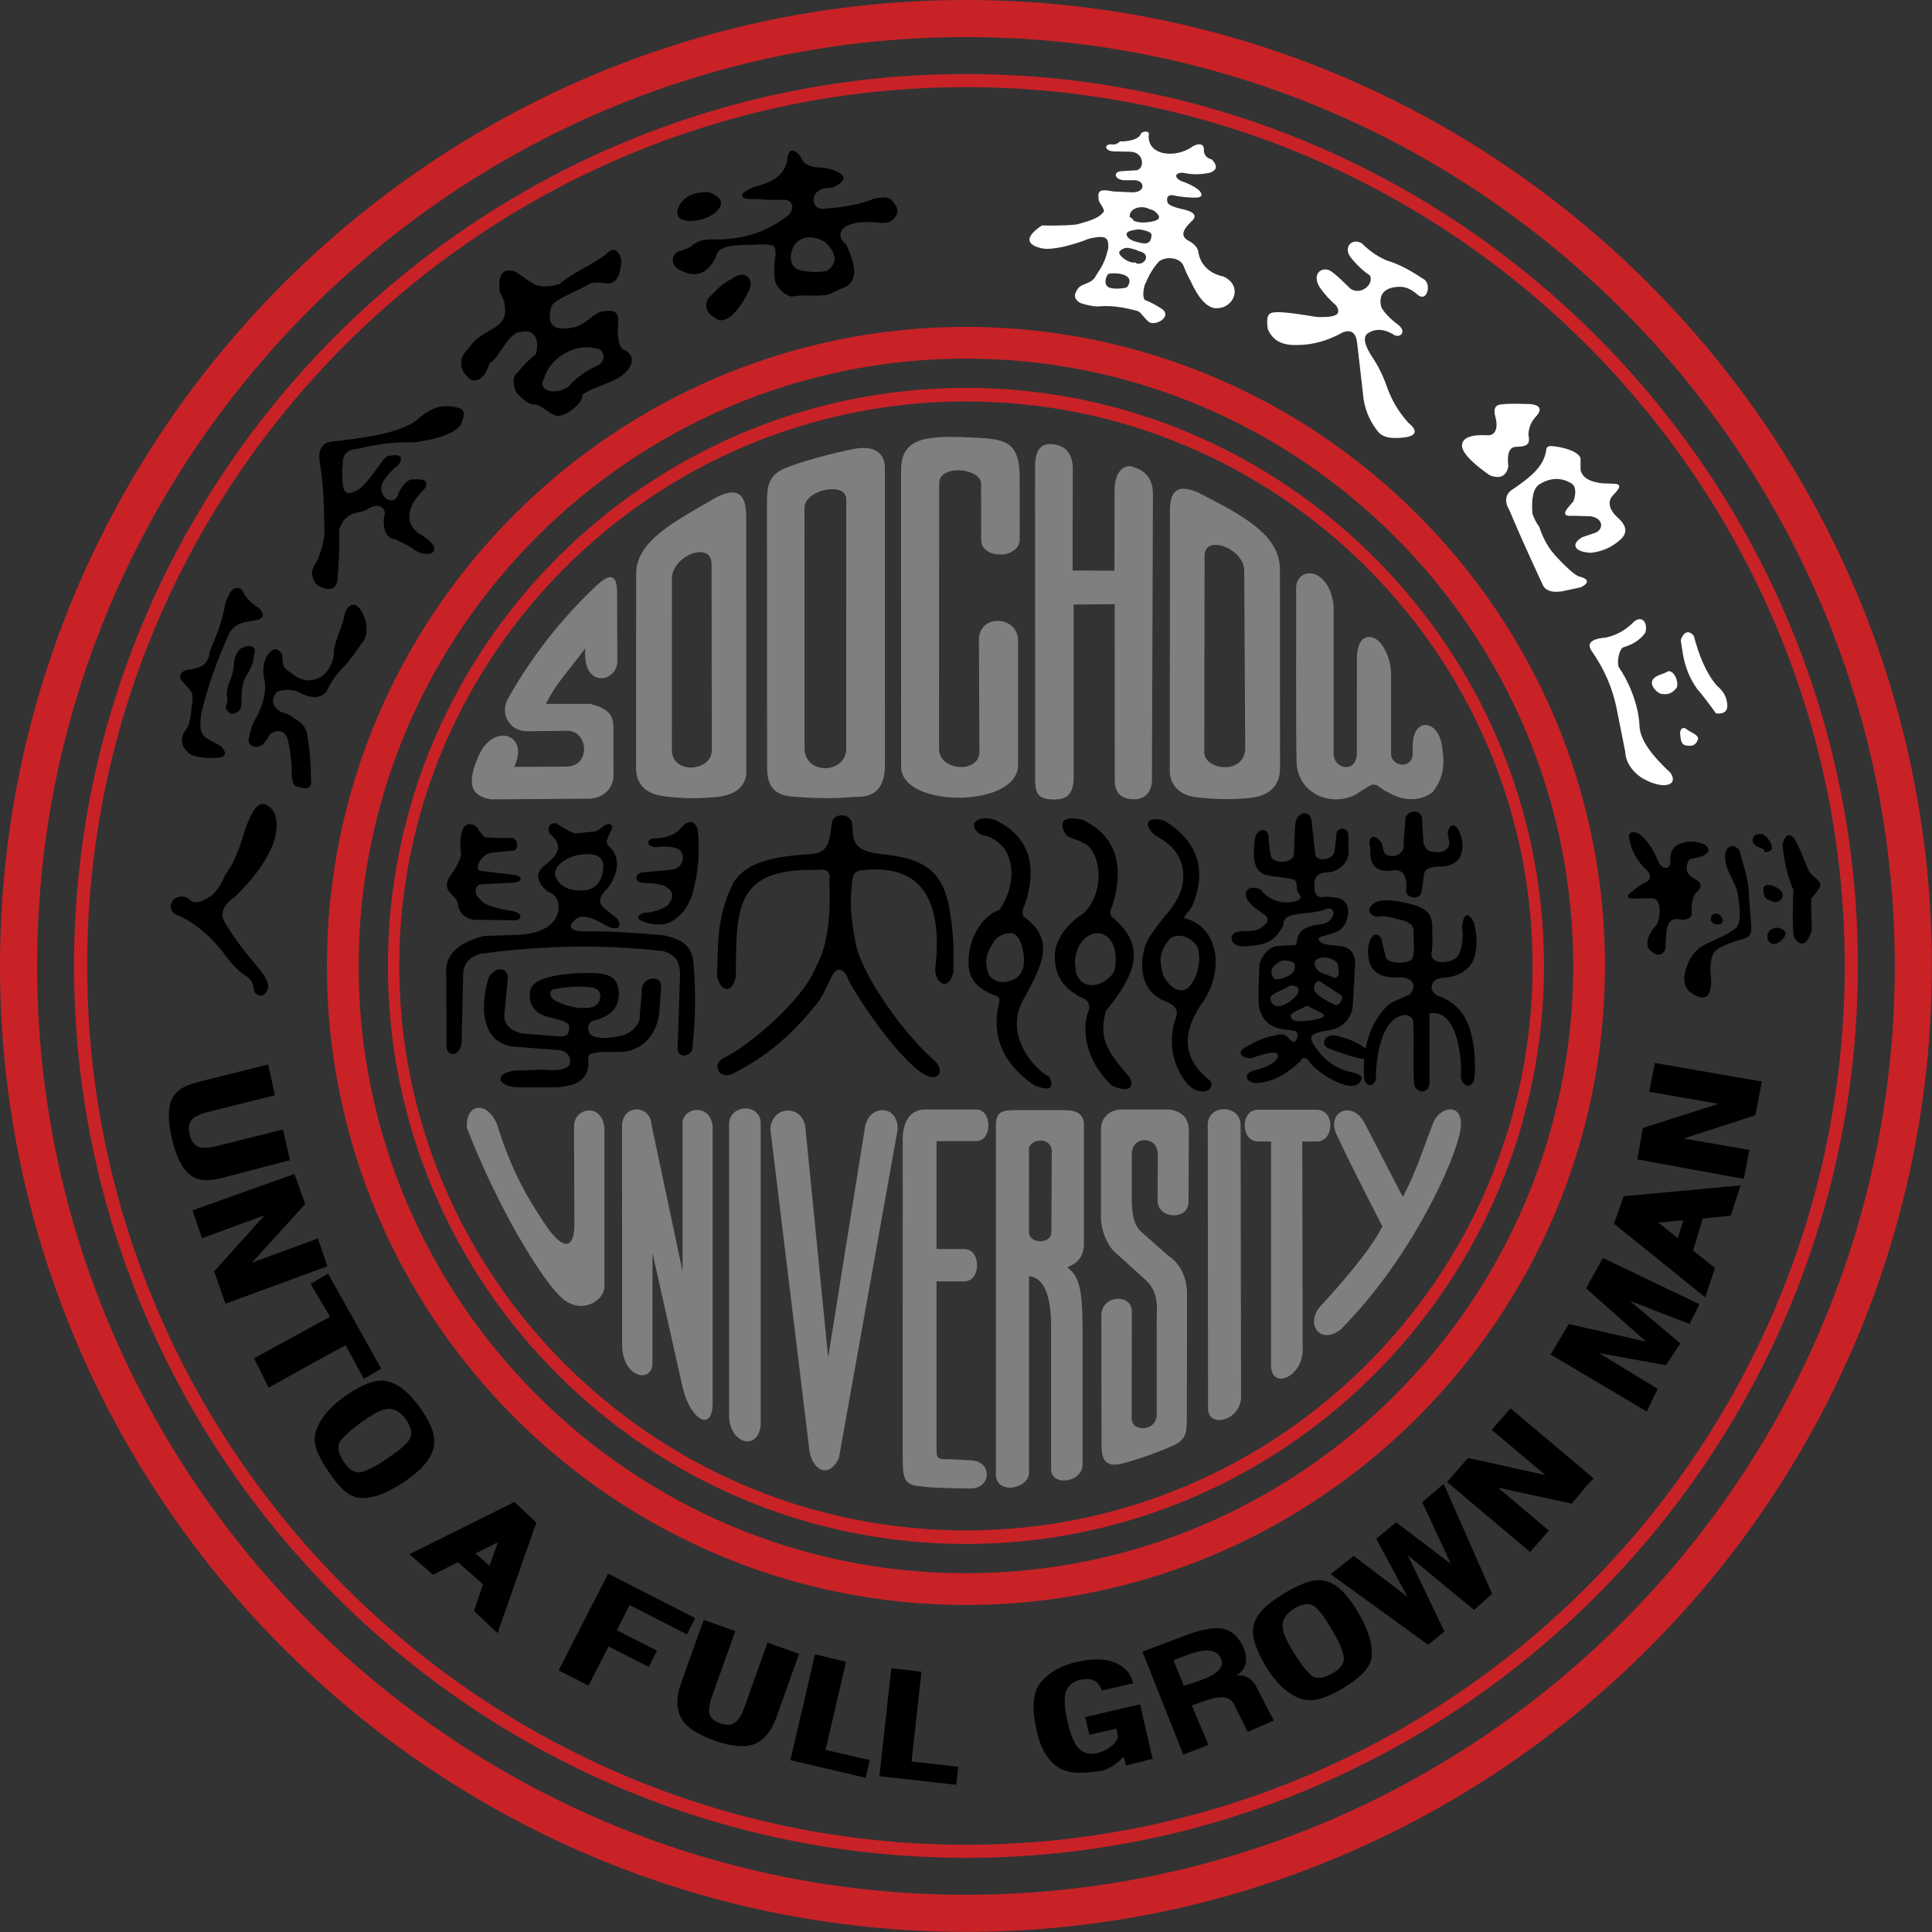<svg xmlns="http://www.w3.org/2000/svg" xmlns:xlink="http://www.w3.org/1999/xlink" width="170" height="170" viewBox="0 0 170 170" fill="none">
<rect x="0" y="0" width="170" height="170" fill="#333333" stroke="none"/>
<rect x="0" y="0" width="0" height="0" fill="rgba(249, 249, 249, 1)" />
<g  clip-path="url(#clip-path-jLFC7CXeX1ViiVmZs1JFI)">
<path d="M84.994 6.514C128.22 6.514 163.474 41.769 163.474 84.994C163.474 128.219 128.22 163.473 84.994 163.473C41.769 163.473 6.515 128.219 6.515 84.994C6.515 41.769 41.769 6.514 84.994 6.514ZM84.994 7.668C127.584 7.668 162.321 42.404 162.321 84.994C162.321 127.584 127.584 162.32 84.994 162.32C42.404 162.32 7.668 127.584 7.668 84.994C7.668 42.404 42.404 7.668 84.994 7.668Z" fill-rule="evenodd"  fill="#C82227" >
</path>
<path d="M91.079 41.103L91.083 68.65C91.083 69.918 91.446 70.331 92.708 70.349C93.97 70.368 94.406 69.798 94.473 68.573L94.471 53.196L98.084 53.16L98.089 68.667C98.094 69.835 98.753 70.344 99.781 70.326C100.748 70.349 101.385 69.693 101.362 68.519L101.449 43.489C101.453 42.236 100.891 41.451 99.751 41.107C99.34 40.85 98.076 41.041 98.07 43.164L98.062 50.215L94.379 50.203L94.394 41.464C94.448 40.056 93.875 39.291 92.805 39.11C91.735 38.93 91.071 39.394 91.079 41.102L91.079 41.103Z" fill-rule="evenodd"  fill="#7F7F7F" >
</path>
<path d="M43.225 70.338L51.515 70.279C52.823 70.377 54.108 69.568 53.984 67.927L53.975 64.496C54.006 63.221 53.96 62.462 51.93 61.933L48.033 61.935C48.976 60.076 49.916 59.168 51.505 57.039C51.193 60.719 54.394 60.035 54.322 58.109L54.3 52.084C54.289 50.826 53.89 50.233 52.561 51.461C49.515 54.289 46.803 57.722 44.686 61.49C43.955 62.819 44.858 64.359 46.368 64.343C47.553 64.331 48.739 64.318 49.925 64.306C51.751 64.287 52.019 67.385 49.885 67.456L45.236 67.478C46.666 64.604 43.384 63.488 42.077 66.59C41.208 68.654 41.174 70.022 43.226 70.338L43.225 70.338Z" fill-rule="evenodd"  fill="#7F7F7F" >
</path>
<path d="M67.483 44.465L67.5 67.58C67.51 69.047 68.027 69.94 69.638 70.082C71.355 70.234 73.305 70.306 75.149 70.119C76.85 70.177 77.792 69.539 77.868 67.434L77.863 41.207C77.862 39.776 76.848 39.157 75.058 39.515C73.267 39.872 70.38 40.632 68.972 41.249C67.564 41.867 67.481 42.878 67.482 44.465L67.483 44.465ZM70.787 44.66C70.787 43.115 74.465 42.298 74.464 43.947L74.461 65.875C74.461 68.056 70.924 68.255 70.792 65.93L70.787 44.66Z" fill-rule="evenodd"  fill="#7F7F7F" >
</path>
<path d="M79.291 67.475C79.292 71.128 89.577 71.115 89.579 67.329L89.583 56.382C89.585 54.125 86.124 53.998 86.135 56.305L86.18 66.118C86.189 68.134 82.628 67.821 82.629 65.918L82.639 42.518C82.64 40.834 86.32 41.166 86.324 42.577L86.338 47.556C86.39 49.235 89.708 49.212 89.728 47.455L89.721 42.368C89.783 38.522 88.412 38.613 84.637 38.464C80.862 38.316 79.241 38.866 79.282 41.517L79.291 67.474L79.291 67.475Z" fill-rule="evenodd"  fill="#7F7F7F" >
</path>
<path d="M102.943 45.119L102.935 67.501C102.811 68.929 103.706 69.972 105.225 70.146C106.743 70.321 108.325 70.401 110.111 70.193C111.898 69.984 112.682 68.936 112.633 67.448L112.623 50.103C112.621 47.124 109.524 45.464 105.841 43.545C103.08 42.106 102.942 43.867 102.942 45.119L102.943 45.119ZM105.99 48.86C106.074 46.959 109.47 48.305 109.481 50.207L109.569 65.935C109.431 68.272 105.757 67.741 105.97 66.036L105.991 48.859L105.99 48.86Z" fill-rule="evenodd"  fill="#7F7F7F" >
</path>
<path d="M65.659 45.493L65.667 67.632C65.79 69.061 64.811 69.934 63.207 70.109C61.604 70.284 60.276 70.279 58.49 70.071C56.704 69.862 55.919 68.912 55.968 67.425L55.978 50.478C55.98 47.633 59.275 45.938 62.76 43.919C65.432 42.372 65.659 44.241 65.659 45.493L65.659 45.493ZM62.611 49.58C62.527 47.566 59.121 48.912 59.121 50.928L59.117 65.996C59.132 68.198 62.661 67.887 62.632 65.998L62.611 49.58Z" fill-rule="evenodd"  fill="#7F7F7F" >
</path>
<path d="M114.05 51.749C114.033 50.582 115.176 50.096 116.074 50.726C116.972 51.357 117.329 52.622 117.349 53.456L117.345 66.278C117.344 67.735 119.392 68.072 119.392 66.26L119.394 58C119.395 55.445 121.067 55.707 121.772 57.007C122.477 58.307 122.407 59.085 122.402 60.391L122.402 66.317C122.402 67.485 124.273 67.701 124.298 66.353L124.313 65.544C124.367 63.017 126.613 63.352 126.893 65.71L126.978 66.43C127.106 67.504 126.876 68.708 126.048 69.706C124.869 70.617 123.275 70.418 122.177 69.731C121.51 69.452 121.325 69.083 120.955 69.048C120.584 69.013 120.587 69.125 119.736 69.617C117.604 71.216 114.154 70.058 114.083 67.01C114.012 63.962 114.067 52.917 114.05 51.749L114.05 51.749Z" fill-rule="evenodd"  fill="#7F7F7F" >
</path>
<path d="M41.078 99.224C40.961 97.055 42.87 96.845 43.729 98.92C45.004 102.962 46.245 105.134 47.922 107.665C49.484 110.022 50.551 110.075 50.542 107.631L50.509 99.12C50.498 97.467 52.94 96.987 53.186 99.221L53.186 113.2C53.186 114.466 51.16 115.727 49.452 114.224C47.745 112.722 43.848 106.419 41.078 99.225L41.078 99.224Z" fill-rule="evenodd"  fill="#7F7F7F" >
</path>
<path d="M64.153 98.856C64.236 97.161 66.84 97.063 66.936 98.763L66.936 125.342C66.742 127.74 64.153 127.08 64.153 124.501L64.153 98.856Z" fill-rule="evenodd"  fill="#7F7F7F" >
</path>
<path d="M67.778 99.295C68.014 97.156 70.713 97.215 70.875 99.3L72.871 119.445L76.08 99.393C76.3 97.106 79.069 97.106 78.984 99.4L73.817 128.296C72.874 130.282 71.347 129.251 71.194 127.412L67.778 99.295Z" fill-rule="evenodd"  fill="#7F7F7F" >
</path>
<path d="M85.9 97.626C87.321 97.626 87.337 100.411 85.9 100.411L82.406 100.411L82.406 109.904L84.851 109.904C86.355 109.905 86.355 112.75 84.839 112.755L82.406 112.755L82.407 127.157C82.416 128.205 82.309 128.463 83.538 128.393L85.482 128.5C87.327 128.602 87.259 130.995 85.379 130.977C83.416 130.958 82.017 130.926 80.765 130.758C79.599 130.64 79.431 130.023 79.431 128.388L79.433 100.41C79.386 98.965 79.931 97.613 81.41 97.626L85.9 97.626L85.9 97.626Z" fill-rule="evenodd"  fill="#7F7F7F" >
</path>
<path d="M87.629 98.975C87.678 97.867 88.067 97.681 89.389 97.681L93.679 97.681C94.819 97.681 95.377 98.089 95.377 98.975L95.377 109.477C95.371 111.264 93.805 111.433 93.941 111.537C94.906 112.282 95.257 113.312 95.257 116.896L95.257 128.894C95.214 130.485 92.49 130.802 92.49 129.302L92.49 116.875C92.501 114.806 92.193 112.465 90.546 112.291L90.546 129.578C90.552 130.982 87.739 131.572 87.629 129.806L87.629 98.974L87.629 98.975ZM92.546 101.434L92.513 108.448C92.509 109.475 90.545 109.497 90.545 108.404L90.546 101.386C90.299 100.132 92.65 99.881 92.546 101.434L92.546 101.434Z" fill-rule="evenodd"  fill="#7F7F7F" >
</path>
<path d="M96.879 99.347C96.869 98.363 97.642 97.575 98.859 97.626L102.827 97.626C103.879 97.734 104.541 98.274 104.609 99.347L104.579 105.74C104.57 107.455 101.85 107.24 101.858 105.669L101.878 101.585C101.886 99.903 99.588 99.897 99.588 101.559L99.589 105.969C99.678 107.25 99.847 107.927 100.565 108.521L102.793 110.482C104.025 111.321 104.498 112.647 104.446 114.129L104.434 124.764C104.399 125.905 104.505 126.635 103.174 127.224C101.967 127.758 100.222 128.397 98.754 128.776C97.287 129.156 96.929 128.438 96.927 127.208L96.908 115.794C96.878 113.946 99.538 113.775 99.592 115.355L99.58 124.788C99.556 126.051 101.784 125.986 101.784 124.459L101.781 116.077C101.864 114.283 101.741 113.425 100.592 112.434L98.343 110.395C97.531 109.794 96.949 108.486 96.875 107.316L96.88 99.346L96.879 99.347Z" fill-rule="evenodd"  fill="#7F7F7F" >
</path>
<path d="M106.272 98.987C106.255 97.119 109.161 97.147 109.164 99.001L109.203 122.906C109.206 125.006 106.299 125.716 106.298 123.943L106.272 98.987Z" fill-rule="evenodd"  fill="#7F7F7F" >
</path>
<path d="M111.845 100.446L110.669 100.435C109.159 100.421 109.121 97.65 110.669 97.65L115.859 97.65C117.507 97.65 117.418 100.453 115.854 100.447L114.588 100.443L114.623 118.62C114.735 121.056 111.997 122.327 111.841 120.296L111.845 100.447L111.845 100.446Z" fill-rule="evenodd"  fill="#7F7F7F" >
</path>
<path d="M117.595 99.804C116.691 97.841 118.99 96.733 120.084 98.846L123.434 105.321C124.635 103.122 125.541 100.175 126.14 98.734C126.738 97.293 128.959 96.937 128.488 99.538C128.017 102.139 124.207 110.72 117.955 117C116.08 118.433 114.716 116.352 116.352 114.758C117.849 113.122 120.493 110.166 121.64 107.908C119.944 104.617 118.5 101.768 117.595 99.805L117.595 99.804Z" fill-rule="evenodd"  fill="#7F7F7F" >
</path>
<path d="M54.737 98.926C54.91 97.111 57.233 97.256 57.319 98.933L60.058 111.853L60.058 98.915C59.97 97.469 62.443 96.992 62.708 99.066L62.708 123.53C62.661 126.086 60.7 124.881 60.058 122.042L57.414 110.263L57.414 119.946C57.414 121.735 54.743 121.308 54.742 118.298L54.738 98.927L54.737 98.926Z" fill-rule="evenodd"  fill="#7F7F7F" >
</path>
<path d="M101.366 73.257C100.604 72.34 101.07 71.862 102.429 72.2C105.208 73.877 106.254 76.346 104.991 79.526C104.759 80.11 104.029 80.757 104.216 80.798C107.166 81.454 107.884 85.421 105.695 88.376C103.889 91.094 104.139 93.262 106.514 95.13C106.983 96.089 105.317 96.584 104.282 95.125C102.855 93.225 102.931 91.002 103.483 89.526C103.719 88.866 103.357 88.421 102.543 88.105C100.252 87.216 100.339 84.832 100.684 83.532C100.723 83.017 101.34 81.995 102.858 80.182C105.038 77.575 104.023 75.026 102.559 74.094C101.988 73.625 101.717 73.632 101.366 73.258L101.366 73.257ZM102.629 83.018C103.255 81.83 104.773 82.37 105.339 83.276C105.904 84.729 105.049 86.702 104.364 87.02C103.637 87.438 102.794 86.699 102.355 85.82C102.041 84.647 101.969 83.981 102.629 83.018Z" fill-rule="evenodd"  fill="#000000" >
</path>
<path d="M43.016 85.972C42.167 88.736 42.429 91.71 45.112 92.09C46.374 92.198 48.114 92.307 49.375 92.416C50.372 92.701 50.318 93.776 49.845 93.93C49.185 94.248 48.578 94.169 47.832 94.123L45.237 94.208C43.678 94.434 43.57 95.411 45.318 95.673C46.481 95.673 47.803 95.673 48.965 95.673C50.705 95.552 51.596 95.058 51.747 93.865C51.844 93.385 51.615 92.815 51.995 92.72C53.026 92.462 53.48 92.59 54.542 92.56C55.653 92.571 57.55 91.925 57.998 89.268C58.027 88.599 58.151 87.396 58.181 86.727C58.112 85.743 56.617 85.996 56.489 86.938C56.464 87.699 56.296 88.994 56.271 89.756C55.965 90.517 55.379 90.914 54.792 91.099C54.018 91.283 53.244 91.423 52.47 91.253C51.773 91.18 51.467 90.342 52.088 89.844C53.633 89.484 54.462 88.778 54.464 87.385C54.394 86.363 54.055 85.764 52.527 85.635C51.425 85.575 50.323 85.629 49.221 85.795C47.728 86.032 46.566 86.449 46.627 87.531C46.555 88.518 47.155 89.272 48.478 89.547C49.537 89.786 50.097 89.976 50.084 90.379C50.071 90.782 50.108 91.163 49.296 91.199L46.005 90.95C45.37 90.826 44.268 90.407 44.383 89.213L44.692 85.998C44.559 85.033 43.576 85.081 43.016 85.971L43.016 85.972ZM48.541 87.138C48.736 86.978 48.837 87.038 49.047 86.995C49.931 86.817 51.033 86.783 51.939 86.864C53.097 86.968 52.923 88.031 52.528 88.38C52.188 88.682 51.745 88.7 51.301 88.701C51.084 88.701 50.862 88.7 50.647 88.656C50.072 88.537 49.536 88.399 49.036 88.13C48.333 87.855 48.346 87.297 48.541 87.138Z" fill-rule="evenodd"  fill="#000000" >
</path>
<path d="M40.574 75.077C40.461 74.337 40.482 73.713 40.705 73.006C40.968 72.352 41.601 72.419 41.975 72.801C42.174 73.141 42.398 73.395 42.62 73.666C43.434 73.757 44.218 73.752 45.032 73.728C45.607 73.758 45.695 74.884 45.085 74.85L43.35 75.019C42.182 75.133 41.743 76.644 42.267 76.621C43.093 76.74 44.361 76.859 45.187 76.978C46.165 77.15 45.876 77.629 45.173 77.67C44.377 77.717 43.136 77.763 42.339 77.809C41.726 77.874 41.683 78.702 42.236 79.117C42.572 79.718 44.053 79.996 45.179 80.187C45.982 80.356 45.916 80.9 45.424 80.972C44.289 80.959 42.799 80.947 41.664 80.934C40.917 80.804 40.465 80.388 40.309 79.688C40.307 79.247 39.921 78.899 39.737 78.687C39.232 78.243 39.213 77.746 39.527 77.211C39.938 76.628 40.575 75.657 40.574 75.078L40.574 75.077Z" fill-rule="evenodd"  fill="#000000" >
</path>
<path d="M57.616 74.554C56.908 74.436 56.777 73.874 57.58 73.764C58.61 73.8 59.565 73.365 59.975 72.785C60.665 72.07 61.093 72.246 61.375 72.92C61.639 74.925 61.422 76.909 60.875 78.879C60.373 80.095 59.651 80.949 58.605 81.276C58.048 81.404 57.487 81.35 56.924 81.214C55.994 80.909 55.898 80.613 56.637 80.325C57.44 80.287 58.144 80.066 58.748 79.662C59.393 78.898 59.255 78.311 58.334 77.901C57.788 77.739 57.215 77.703 56.625 77.695C55.817 77.64 55.792 76.927 56.495 76.759C57.377 76.682 58.26 76.605 59.143 76.528C60.251 76.325 60.347 75.051 59.639 74.689C59.072 74.446 58.414 74.473 57.617 74.554L57.616 74.554Z" fill-rule="evenodd"  fill="#000000" >
</path>
<path d="M48.357 73.327C48.063 72.8 48.487 72.297 48.991 72.471C49.482 72.816 50.002 73.102 50.545 73.339L52.211 73.178C52.621 73.134 52.856 72.882 53.162 72.65C53.649 72.336 54.089 72.575 53.75 73.122C53.521 73.747 53.243 74.004 53.496 74.387C54.793 75.464 54.296 77.081 53.465 78.158C52.713 78.861 52.571 79.462 53.235 79.977L54.262 80.787C54.727 81.351 54.518 81.885 53.711 81.604C53.117 81.439 51.943 80.409 50.891 80.723C50.295 81.083 49.501 82.004 51.58 81.957C53.658 81.909 56.565 82.129 58.376 82.297C59.983 82.63 60.931 83.217 61.032 84.831C61.225 87.069 61.208 89.825 60.943 92.003C61.061 92.99 59.52 93.292 59.63 92.126L59.84 85.69C59.793 84.758 59.594 84.066 58.373 83.69C52.984 83.082 47.588 83.191 42.199 83.937C41.383 84.227 40.801 84.698 40.755 85.734L40.632 91.203C40.758 92.958 39.359 93.177 39.283 92.066C39.28 90.013 39.278 87.961 39.276 85.909C39.047 84.291 39.992 83.005 42.593 82.357L45.31 82.269C47.167 82.225 48.805 81.678 49.135 80.17C49.232 79.381 49.027 78.759 48.233 78.481C47.085 77.528 47.033 76.71 48.193 75.946C49.232 75.007 49.517 74.37 48.357 73.327ZM51.69 75.155C52.898 75.162 53.151 75.745 53.072 76.473C52.93 77.806 52.221 78.356 51.117 78.359C50.836 78.359 50.529 78.324 50.198 78.258C49.595 78.075 49.085 77.742 48.835 76.998C48.781 76.141 49.778 75.476 50.917 75.213C51.21 75.172 51.467 75.154 51.691 75.155L51.69 75.155Z" fill-rule="evenodd"  fill="#000000" >
</path>
<path d="M63.083 85.885C63.401 87.363 64.509 87.457 64.748 85.844C64.787 79.8 64.679 76.349 71.996 76.551C72.792 76.418 73.118 76.737 72.973 77.508C73.242 82.997 71.949 84.69 71.748 85.19C70.571 88.11 65.762 92.119 63.722 93.072C62.593 93.599 63.227 94.96 64.372 94.529C67.824 92.812 69.939 90.707 71.866 88.328C72.456 87.599 72.772 86.725 73.198 85.89C73.555 85.139 74.05 85.188 74.479 85.79C74.569 86.1 74.868 86.724 75.942 88.357C77.61 90.89 79.811 93.606 81.223 94.48C82.635 95.354 83.193 94.132 82.166 93.261C79.962 91.388 76.189 86.477 75.339 83.254C74.841 80.561 74.78 79.627 74.962 77.616C75.112 76.606 75.416 76.626 76.102 76.557C81.821 75.985 82.883 80.255 82.282 85.364C82.377 86.567 83.437 87.254 83.879 85.588C83.945 83.776 83.9 82.167 83.606 80.355C83.076 76.61 81.282 75.536 77.71 75.175C74.795 74.881 75.12 73.79 74.983 72.532C74.868 71.468 73.445 71.602 73.242 72.214C72.97 73.665 73.093 74.975 71.515 75.136C69.08 75.315 65.782 75.519 64.506 77.722C62.934 80.899 63.224 83.488 63.083 85.884L63.083 85.885Z" fill-rule="evenodd"  fill="#000000" >
</path>
<path d="M86.085 73.279C85.113 72.486 86.132 71.648 87.571 72.156C90.395 73.518 91.457 75.986 90.112 79.792C89.949 80.068 89.927 80.345 90.047 80.621C92.784 82.613 91.899 84.646 90.015 88.013C88.4 90.901 90.769 93.956 92.333 94.754C92.802 95.712 92.398 96.096 90.98 95.479C89.296 94.334 87.29 92.299 87.765 88.958C87.866 88.248 88.223 87.726 87.48 87.569C85.25 86.689 85.016 85.409 85.333 83.488C85.441 82.836 86.126 80.715 87.966 80.036C89.501 77.744 89.168 75.264 87.985 74.254C86.862 73.294 86.629 73.723 86.085 73.279L86.085 73.279ZM88.928 82.102C89.426 82.09 89.813 82.714 89.98 83.476C90.251 84.712 90.224 86.238 88.32 86.418C87.811 86.418 87.136 86.177 86.95 85.607C86.573 84.452 86.858 83.723 87.522 82.763C87.882 82.243 88.586 82.111 88.928 82.102L88.928 82.102Z" fill-rule="evenodd"  fill="#000000" >
</path>
<path d="M93.707 73.321C93.045 72.03 93.945 71.818 95.304 72.156C98.082 73.518 99.054 75.987 97.845 79.792C97.681 80.069 97.66 80.345 97.779 80.621C100.559 82.946 100.446 85.146 97.309 88.955C96.71 91.233 97.236 92.346 99.409 94.806C99.879 95.764 99.265 96.148 97.847 95.531C95.898 93.712 95.09 91.227 95.708 89.143C95.991 88.556 95.88 88.036 95.136 87.77C93.144 86.734 92.752 85.366 92.824 83.901C92.882 82.733 93.9 81.232 95.282 80.417C97.373 78.506 96.849 74.739 95.295 74.166C94.673 73.78 93.992 73.778 93.708 73.321L93.707 73.321ZM94.9 83.32C95.785 81.517 97.993 81.729 98.155 84.06C98.254 85.474 97.894 85.82 97.375 86.209C96.308 87.011 95.013 86.799 94.669 85.541C94.547 84.389 94.527 84.345 94.9 83.32L94.9 83.32Z" fill-rule="evenodd"  fill="#000000" >
</path>
<path d="M120.3 93.115L120.361 92.432C119.616 91.784 118.63 91.355 117.562 91.128C116.783 90.959 116.163 91.644 116.717 92.151C117.408 92.493 120.165 93.446 120.301 93.115L120.3 93.115ZM115.536 91.826C114.966 90.905 115.946 90.847 117.224 90.598C118.377 90.34 119.007 89.263 119.036 88.471L119.249 84.594C119.17 83.973 118.859 83.345 117.932 83.243C117.051 83.14 116.354 83.163 116.079 82.761C115.809 82.366 116.556 82.44 117.669 81.97C118.703 81.534 119.206 79.224 117.605 78.998C116.97 78.908 116.977 78.877 116.349 78.938C115.912 78.981 115.61 78.657 115.657 77.95C115.628 77.08 116.014 76.785 116.836 76.756C117.713 76.726 118.692 75.952 118.673 74.932L118.646 73.452C118.632 72.71 117.428 72.686 117.576 73.728L117.429 74.904C117.325 75.735 115.717 75.837 115.739 75.153L115.408 72.255C115.345 71.224 114.021 71.323 113.958 72.675L113.852 75.226C113.737 75.92 112.251 76.039 111.874 75.453C111.702 74.844 111.645 74.21 111.634 73.561C111.495 72.832 110.696 72.846 110.441 73.711C110.161 75.513 110.312 76.819 111.609 77.043C112.013 77.112 113.185 77.232 113.707 77.354C114.353 77.504 113.947 78.219 114.249 78.566C114.55 78.913 114.631 79.303 113.396 79.398C112.457 79.458 111.503 79.053 110.931 78.287C109.938 77.778 109.144 78.45 109.952 79.426C110.334 79.9 110.572 79.935 111.034 80.33C111.813 80.791 111.638 81.175 110.948 81.644C110.258 82.113 109.348 81.77 108.739 82.047C108.104 82.321 108.279 83.179 109.227 83.276C110.984 83.214 112.122 83.073 112.924 81.401C112.814 80.104 115.282 80.548 116.503 80.047C117.724 79.546 117.529 81.1 116.364 81.304C114.608 81.537 114.215 81.874 114.053 83.16C113.508 83.172 112.816 83.232 112.271 83.244C111.661 83.415 111.12 83.887 110.821 84.822C110.752 86.091 110.724 87.177 110.754 88.446C111.037 89.945 111.904 90.497 113.256 90.616C113.801 90.72 114.202 90.575 114.165 91.202C114.061 91.728 113.777 91.867 113.338 91.296C113.018 90.907 112.541 90.987 112.08 91.141C111.047 91.322 110.356 91.728 109.645 92.12C108.757 92.528 109.22 93.114 110.071 93.124C111.593 92.58 112.59 92.391 112.433 92.984C112.267 93.615 111.201 93.981 110.146 94.256C109.393 94.573 109.667 95.275 110.551 95.3C111.873 95.263 113.199 94.547 114.414 93.382C114.577 93.001 114.833 93.007 115.18 93.337C115.429 94.04 118.917 96.513 119.718 95.142C120.036 94.599 119.383 94.445 118.876 94.332C117.033 93.918 116.108 92.748 115.537 91.827L115.536 91.826ZM114.679 89.847C115.04 89.848 116.766 89.63 116.483 89.273C116.355 89.113 115.327 88.704 115.052 88.506C115.012 88.507 114.971 88.51 114.932 88.515C114.741 88.696 113.794 88.973 113.57 89.321C113.54 89.941 114.318 89.845 114.68 89.847L114.679 89.847ZM113.929 84.946C113.991 84.626 113.321 84.509 112.973 84.509C112.931 84.509 112.886 84.512 112.841 84.518C112.488 84.583 111.93 85.098 111.882 85.378C111.89 85.82 112.007 86.187 112.324 86.165C112.947 86.122 114.102 85.733 113.929 84.946ZM117.396 86.019C117.877 86.065 117.865 85.489 117.716 84.892C117.705 84.565 117.001 84.255 116.546 84.253C116.481 84.253 116.421 84.256 116.369 84.263C115.839 84.28 115.558 84.622 115.712 84.956C115.824 85.282 115.963 85.531 116.554 85.703C116.568 85.707 117.382 86.019 117.396 86.019L117.396 86.019ZM117.569 88.428C117.914 88.426 118.275 87.771 117.973 87.547C117.876 87.474 116.449 86.582 116.228 86.406C115.821 86.083 115.467 86.857 115.711 87.258C115.901 87.569 116.831 88.151 117.129 88.259C117.232 88.28 117.473 88.428 117.569 88.428ZM112.453 88.533C112.142 88.533 111.787 88.292 111.793 87.802C111.801 87.423 112.885 87.16 113.225 86.886C113.327 86.856 113.497 86.717 113.603 86.718C114.109 86.719 114.313 86.885 114.248 87.249C114.213 87.725 113.052 88.528 112.585 88.523C112.578 88.522 112.615 88.533 112.453 88.533Z" fill-rule="evenodd"  fill="#000000" >
</path>
<path d="M120.563 74.578C120.326 73.66 120.856 73.33 121.392 73.959C121.814 74.307 121.559 75.044 122.06 75.25C122.77 75.543 123.629 75.019 123.504 74.295C123.521 73.542 123.639 72.948 123.656 72.194C123.619 71.222 125.199 71.093 125.145 72.194C125.157 72.847 125.236 73.501 125.247 74.154C125.417 74.663 125.61 74.964 126.14 74.956C126.948 75.12 127.539 74.729 127.529 74.15L127.385 73.303C127.554 72.243 128.253 72.573 128.45 73.32C128.694 73.867 128.756 74.408 128.616 75.016C128.461 75.682 127.891 76.228 126.769 76.255C125.842 76.249 125.261 76.408 125.281 77.156L125.101 78.401C124.995 79.201 123.923 79.095 123.715 78.489C123.849 77.297 123.622 76.282 122.285 76.637C120.317 76.743 120.597 75.012 120.563 74.578Z" fill-rule="evenodd"  fill="#000000" >
</path>
<path d="M121.116 80.683C120.307 80.417 120.27 79.893 121.01 79.408C121.784 79.04 123.172 79.275 124.373 79.62C125.688 79.997 126.059 80.545 126.032 81.816C126.018 82.52 126.094 83.154 125.967 83.865C125.772 84.958 127.99 84.841 128.362 83.985C128.627 83.373 128.793 82.702 128.639 81.482C128.846 80.243 129.205 80.276 129.694 81.146C129.918 82.119 130.004 82.837 129.826 83.85C129.642 85.171 128.428 85.983 126.937 86.043C125.915 86.085 125.628 87.107 126.432 87.576C128.693 88.384 129.422 89.973 129.718 92.461C129.852 94.137 129.788 95.032 129.582 95.298C129.19 95.802 128.623 95.469 128.533 94.677C128.642 94.108 128.529 88.671 125.78 89.178L125.791 95.244C125.765 96.397 124.339 96.245 124.412 95.067C124.323 93.225 124.441 91.781 124.353 89.939C124.338 89.44 123.778 89.176 123.303 89.38C121.824 89.758 121.117 92.137 121.064 94.893C120.947 95.677 120.159 95.689 120.04 94.893C119.857 92.648 120.36 90.319 121.955 88.606C122.376 88.154 123.107 87.942 124.053 87.507C124.641 86.808 124.432 86.105 123.337 85.996C121.771 86.11 120.39 85.769 120.374 83.741C120.305 83.281 120.763 81.502 121.535 82.562L121.908 84.122C122.004 84.922 124.113 84.833 124.289 84.31C124.464 83.787 124.408 83.022 124.38 82.292C124.415 81.767 124.428 81.258 123.433 80.989C121.489 80.462 121.504 80.636 121.116 80.684L121.116 80.683Z" fill-rule="evenodd"  fill="#000000" >
</path>
<path d="M100.526 145.331L104.42 143.862C105.681 143.386 106.802 143.173 107.577 143.311C108.352 143.45 108.843 143.925 109.244 144.646C109.843 145.722 109.852 146.786 108.777 147.452C109.425 147.346 109.905 147.485 110.455 148.246L112.09 151.4L109.787 152.385L108.581 149.965C108.016 148.832 106.424 149.507 104.869 150.068L106.332 153.526L104.121 154.395L100.526 145.332L100.526 145.331ZM103.265 146.095L104.168 148.332C105.436 147.936 108.309 147.2 107.312 145.719C106.548 144.583 104.216 145.738 103.265 146.094L103.265 146.095Z" fill-rule="evenodd"  fill="#000000" >
</path>
<path d="M15.127 100.199C15.508 101.821 16.064 102.918 16.826 103.453C17.575 103.98 18.481 103.922 19.677 103.61L25.509 102.089L24.905 99.385L19.07 100.844C18.283 101.041 17.712 101.047 17.354 100.862C17.04 100.693 16.816 100.345 16.682 99.81C16.557 99.276 16.61 98.855 16.846 98.552C17.101 98.257 17.605 98.018 18.36 97.829L24.195 96.37L23.591 93.666L17.757 95.125C16.536 95.43 15.592 95.765 15.152 96.654C14.76 97.444 14.766 98.634 15.126 100.199L15.127 100.199Z" fill-rule="evenodd"  fill="#000000" >
</path>
<path d="M19.839 114.713L28.814 111.42L27.969 108.976L22.166 111.106L26.856 105.945L25.908 103.302L16.933 106.498L17.776 108.954L23.292 106.929L18.845 111.864L19.839 114.713Z" fill-rule="evenodd"  fill="#000000" >
</path>
<path d="M155.026 95.166L145.607 93.531L145.117 96.07L151.207 97.127L144.565 99.251L144.064 102.014L153.435 103.733L153.932 101.185L148.144 100.18L154.462 98.131L155.026 95.166Z" fill-rule="evenodd"  fill="#000000" >
</path>
<path d="M139.716 130.616L140.225 130.085L132.915 123.924L131.258 125.815L135.985 129.799L129.178 128.285L127.329 130.405L134.639 136.566L136.292 134.678L131.8 130.892L138.29 132.308L139.716 130.616Z" fill-rule="evenodd"  fill="#000000" >
</path>
<path d="M30.412 118.368L32.011 121.336L33.543 120.427L28.863 112.061L27.331 112.97L29.044 115.867L22.356 119.512L23.633 122.103L27.573 119.913L30.412 118.368Z" fill-rule="evenodd"  fill="#000000" >
</path>
<path d="M37.053 124.007C35.957 122.431 35.001 121.75 34.026 121.531C33.129 121.33 31.926 121.766 30.442 122.793C29.004 123.789 28.142 124.857 27.791 125.967C27.497 126.896 27.83 127.944 29.002 129.629C30.166 131.303 30.94 131.798 31.819 131.818C32.894 131.841 34.199 131.347 35.737 130.273C37.192 129.257 38.017 128.26 38.171 127.279C38.311 126.381 38.091 125.502 37.053 124.008L37.053 124.007ZM29.855 126.945C30.135 126.469 30.867 125.81 32.049 124.966C33.156 124.193 33.961 123.865 34.469 123.989C34.946 124.081 35.368 124.39 35.74 124.924C36.121 125.47 36.257 125.967 36.147 126.413C36.014 126.84 35.396 127.429 34.294 128.181C33.067 129.056 32.157 129.515 31.565 129.559C31.122 129.552 30.704 129.271 30.315 128.713C29.811 127.991 29.658 127.403 29.855 126.945L29.855 126.945Z" fill-rule="evenodd"  fill="#000000" >
</path>
<path d="M42.504 139.408L41.708 141.753L43.779 143.702L47.196 133.966L45.263 132.159L36.027 136.758L38.1 138.567L40.294 137.457L42.504 139.408L42.504 139.408ZM43.808 135.706L43.076 137.777L41.842 136.688L43.808 135.706Z" fill-rule="evenodd"  fill="#000000" >
</path>
<path d="M149.831 107.218L152.295 106.965L153.152 104.306L142.878 105.257L142.013 107.672L150.043 114.15L150.903 111.572L148.979 110.04L149.831 107.218ZM145.922 107.576L148.11 107.378L147.634 108.955L145.922 107.576Z" fill-rule="evenodd"  fill="#000000" >
</path>
<path d="M54.276 143.444L55.407 141.233L60.443 143.809L61.172 142.382L53.511 138.465L49.158 146.977L51.783 148.319L53.547 144.87L57.078 146.675L57.807 145.25L54.276 143.444Z" fill-rule="evenodd"  fill="#000000" >
</path>
<path d="M62.829 153.145C64.355 153.689 65.543 153.793 66.401 153.457C67.234 153.095 67.865 152.338 68.293 151.181L70.31 145.526L67.533 144.536L65.516 150.191C65.244 150.954 64.936 151.434 64.589 151.635C64.28 151.808 63.874 151.809 63.367 151.637C62.865 151.458 62.553 151.189 62.436 150.831C62.337 150.461 62.419 149.912 62.68 149.179L64.697 143.524L61.92 142.534L59.903 148.189C59.481 149.372 59.499 150.388 59.967 151.237C60.405 151.978 61.361 152.613 62.828 153.145L62.829 153.145Z" fill-rule="evenodd"  fill="#000000" >
</path>
<path d="M71.716 145.567L69.546 154.878L76.172 156.433L76.535 154.873L72.641 153.977L74.449 146.226L71.716 145.567Z" fill-rule="evenodd"  fill="#000000" >
</path>
<path d="M78.43 146.79L77.379 156.292L84.143 157.05L84.319 155.458L80.207 155.005L81.082 147.095L78.43 146.79Z" fill-rule="evenodd"  fill="#000000" >
</path>
<path d="M113.088 140.149C111.441 141.136 110.621 141.956 110.336 142.914C110.075 143.796 110.429 145.026 111.353 146.575C112.249 148.079 113.257 149.01 114.34 149.435C115.247 149.791 116.391 149.618 118.152 148.562C119.901 147.515 120.62 146.624 120.699 145.748C120.795 144.677 120.391 143.342 119.423 141.735C118.508 140.215 117.569 139.324 116.6 139.104C115.713 138.903 114.649 139.214 113.087 140.149L113.088 140.149ZM115.531 147.529C115.076 147.217 114.467 146.444 113.705 145.207C113.009 144.05 112.737 143.224 112.894 142.726C113.018 142.257 113.356 141.857 113.914 141.522C114.484 141.178 114.989 141.077 115.426 141.216C115.843 141.378 116.39 142.034 117.065 143.185C117.855 144.468 118.251 145.407 118.255 146.001C118.218 146.442 117.909 146.84 117.326 147.191C116.572 147.645 115.975 147.758 115.531 147.53L115.531 147.529Z" fill-rule="evenodd"  fill="#000000" >
</path>
<path d="M98.333 152.569C98.321 152.58 98.325 152.6 98.346 152.627C98.359 152.681 98.366 152.743 98.368 152.815C98.35 152.972 98.235 153.181 98.022 153.441C97.635 153.845 97.127 154.12 96.508 154.264C95.927 154.4 95.423 154.289 94.997 153.928C94.593 153.539 94.261 152.822 94.003 151.779C93.652 150.338 93.59 149.337 93.816 148.775C94.057 148.277 94.449 147.958 95.004 147.821C95.544 147.695 95.976 147.719 96.301 147.894C96.61 148.063 96.82 148.352 96.93 148.762L99.707 148.114C99.498 147.22 98.923 146.597 97.977 146.246C97.156 145.931 96.044 145.934 94.64 146.261C93.33 146.567 92.293 147.172 91.538 148.074C90.865 148.908 90.765 150.357 91.247 152.422C91.611 153.981 92.29 155.045 93.275 155.611C94.16 156.106 95.333 156.044 96.872 155.824C97.643 155.713 98.354 155.084 98.882 154.582L99.073 155.357L101.429 154.76L100.311 149.968L95.488 151.093L95.852 152.653L98.223 152.1L98.333 152.569L98.333 152.569Z" fill-rule="evenodd"  fill="#000000" >
</path>
<path d="M117.088 138.521L119.113 136.906L123.848 140.5L121.094 135.398L122.851 133.949L127.669 137.615L125.143 132.177L127.033 130.572L131.293 140.239L129.704 141.664L123.87 136.841L127.105 143.56L125.66 144.725L117.088 138.521Z" fill-rule="evenodd"  fill="#000000" >
</path>
<path d="M136.44 119.182L138.046 116.502L144.858 118.061L139.558 113.362L141.043 110.694L149.534 114.758L148.67 116.494L143.414 114.466L147.859 118.212L146.575 120.125L140.697 119.061L145.863 122.211L144.902 124.203L136.44 119.182Z" fill-rule="evenodd"  fill="#000000" >
</path>
<path d="M97.987 13.322C97.1 13.26 97.159 12.62 97.883 12.706C98.085 12.774 98.493 12.553 98.548 12.437C99.36 12.477 100.286 12.222 100.392 11.743C100.609 11.515 101.079 11.54 101.093 11.748C100.819 13.72 103.471 13.994 104.979 12.862C105.485 12.582 105.915 12.652 105.929 13.099C105.896 13.671 106.211 13.917 106.651 14.044C107.197 14.656 107.038 14.984 106.465 15.197C105.826 15.34 105.104 15.386 104.374 15.255C103.529 15.043 103.12 15.53 103.951 15.938C104.502 16.114 104.997 16.36 105.435 16.677C105.865 17.084 105.803 17.338 105.333 17.386C104.67 17.407 103.85 17.328 103.114 17.167C102.729 17.166 102.633 17.446 102.717 17.742C102.75 18.1 103.535 18.289 104.32 18.472C105.244 18.732 105.306 19.098 104.778 19.537C104.053 20.261 103.882 20.769 104.521 21.148C104.982 21.395 105.312 21.669 105.428 22.072C105.545 23.1 106.269 24.055 107.661 24.331C109.491 25.197 108.503 27.331 106.807 27.105C106.098 26.941 105.425 26.187 104.761 24.725C104.527 24.307 104.328 23.88 104.164 23.445C103.84 22.515 102.285 22.552 101.875 23.125C101.379 23.683 101.018 24.388 100.701 25.148C100.588 25.663 100.544 26.071 100.719 26.387C101.19 26.553 101.941 26.954 102.348 27.264C103.037 27.918 101.722 28.661 101.158 28.37C100.769 28.11 100.41 27.523 100.151 27.385C99.145 27.102 97.974 26.851 96.721 26.955C96.434 26.995 95.628 26.874 95.049 26.651C94.621 26.401 94.403 26.048 94.778 25.506C95.085 24.919 95.853 25.057 96.314 24.456C96.708 23.776 96.895 23.633 97.122 23.062C97.29 22.767 97.447 22.119 97.519 21.845C97.556 20.862 97.301 20.683 95.864 20.987C95.105 21.296 94.319 21.541 93.504 21.725C92.882 21.848 92.224 21.963 91.656 21.849C90.165 21.509 90.28 20.754 91.695 19.833C92.025 19.851 93.658 19.883 94.748 19.748C95.541 19.506 96.658 19.296 97.135 18.611C97.156 18.243 96.64 17.829 96.661 17.461C96.576 16.707 96.866 16.637 97.958 16.846L99.547 16.921C100.816 16.98 100.772 15.931 99.889 15.859L99.13 15.856C98.069 15.929 97.795 15.061 98.823 15.053L99.992 14.985C100.716 14.878 100.711 13.45 99.533 13.351C99.02 13.341 98.5 13.332 97.987 13.322L97.987 13.322ZM97.405 25.177C97.405 25.177 97.405 25.177 97.404 25.176L97.405 25.177ZM98.348 25.397C98.676 25.388 99.075 25.331 99.169 25.27C99.547 24.77 99.407 24.429 99 24.224C98.746 24.104 98.327 24.039 97.954 24.049C97.819 24.053 97.678 24.067 97.53 24.092C97.305 24.349 97.146 24.846 97.404 25.176L98.348 25.397ZM99.758 23.106C99.309 23.116 98.499 22.596 98.471 22.196C98.578 22.003 98.852 21.815 99.199 21.806C99.341 21.801 99.959 21.974 100.124 22.046C100.139 22.053 100.132 22.083 100.148 22.09C101.369 22.281 100.754 23.385 100.002 23.178C99.988 23.181 99.924 23.087 99.909 23.09C99.858 23.1 99.807 23.105 99.758 23.106ZM100.404 21.378C100.411 21.38 100.418 21.381 100.425 21.383C101.198 21.551 101.317 21.078 101.328 20.624C101.18 20.337 100.699 20.274 100.339 20.194C100.034 20.161 99.332 20.292 99.198 20.454C99.162 20.496 99.136 20.543 99.12 20.591C99.182 21.154 100.077 21.306 100.393 21.377C100.397 21.377 100.401 21.378 100.404 21.378ZM100.651 19.581C101.729 19.507 102.205 19.295 101.894 18.881C101.698 18.637 101.496 18.467 101.16 18.411C100.508 18.015 99.331 18.292 99.409 19.09C99.409 19.091 99.686 19.284 99.686 19.284C99.613 19.45 100.193 19.592 100.651 19.581ZM98.348 25.397C97.977 25.407 97.574 25.355 97.405 25.177L98.348 25.397Z" fill-rule="evenodd"  fill="#FFFFFF" >
</path>
<path d="M118.81 22.592C118.221 21.79 118.914 20.885 119.835 21.414C120.624 22.213 121.391 22.645 122.005 22.913C123.335 23.309 124.332 23.954 125.376 24.633C125.975 25.181 125.487 26.711 124.654 25.857C124.139 25.437 123.645 25.182 122.979 25.242C121.802 25.314 121.248 25.95 121.553 27.055C121.844 27.571 122.385 28.101 123.097 28.641C123.705 29.139 123.304 29.741 122.719 29.499C121.765 28.888 120.984 28.904 120.323 29.35C119.926 29.668 120.057 30.328 120.669 31.299C121.236 32.127 121.655 32.979 121.971 33.847C122.355 34.971 122.918 36.092 123.926 37.203C124.887 37.987 124.569 38.448 123.208 38.525C122.413 38.584 121.717 38.504 121.297 38.033C120.664 37.263 120.194 36.341 119.99 35.173L119.591 31.669L119.396 30.026C119.267 29.235 118.847 29.001 118.186 29.23C116.878 29.965 115.522 30.365 114.108 30.358C112.855 30.397 112.007 29.992 111.56 28.97C111.44 28.177 111.467 27.604 111.957 27.512C112.541 27.37 114.037 27.592 115.901 27.895C117.329 27.93 118.153 27.783 117.569 26.88C117.034 26.422 116.534 25.88 116.083 25.213C115.459 24.137 116.221 23.479 116.964 23.781C117.343 23.957 118.064 24.652 118.814 25.39C119.693 26.032 120.927 25.047 120.542 24.238C119.939 23.841 119.298 23.23 118.808 22.592L118.81 22.592Z" fill-rule="evenodd"  fill="#FFFFFF" >
</path>
<path d="M128.642 39.309C128.802 40.016 129.725 40.873 131.076 41.813C132.038 42.21 132.563 41.833 132.718 41.057C132.594 39.838 132.827 39.313 133.44 39.316C134.331 39.296 134.688 39.113 134.487 38.282C134.497 37.696 134.7 37.183 135.043 36.773C135.657 36.157 135.691 35.665 134.668 35.555C133.875 35.54 133.019 35.483 132.119 35.58C131.595 35.61 131.386 35.943 131.569 36.636C131.864 37.697 131.561 38.354 130.867 38.299C129.815 38.246 128.578 38.353 128.643 39.309L128.642 39.309Z" fill-rule="evenodd"  fill="#FFFFFF" >
</path>
<path d="M132.915 43.189C132.421 43.615 132.416 44.258 132.802 44.866C133.715 47.045 134.695 49.19 135.687 51.328C135.87 51.849 136.333 52.191 137.437 52.035L139.103 51.676C139.983 51.228 139.675 50.895 138.927 50.72C138.495 50.548 137.82 49.911 137.058 49.106C136.293 48.298 135.813 47.489 135.44 46.353C135.199 46.037 135.004 45.649 134.84 45.212C134.736 43.875 134.912 42.986 135.425 42.636C136.378 42.039 137.323 41.967 138.259 42.529C138.671 42.773 138.704 43.407 138.449 44.105L137.972 44.664C137.515 45.215 137.67 45.455 138.435 45.382L139.931 45.426C141.082 45.585 141.135 46.542 140.404 46.868L139.227 47.268C138.137 47.905 138.572 48.594 140.019 48.641C141.009 48.518 141.855 48.139 142.557 47.503C143.168 46.956 143.267 46.32 142.239 45.446C141.522 44.737 141.452 44.031 141.974 43.538C142.514 42.971 142.712 42.636 142.107 42.571L140.967 42.524C139.914 42.404 139.228 42.048 139.079 41.349L139.075 40.488C139.183 39.882 137.897 39.396 136.71 39.267C136.352 39.228 136.053 39.221 136.041 39.688C135.816 41.032 134.762 41.948 132.915 43.188L132.915 43.189Z" fill-rule="evenodd"  fill="#FFFFFF" >
</path>
<path d="M147.891 56.318C148.169 55.53 148.646 55.441 149.042 55.958C149.497 57.667 150.123 59.245 151.057 60.31C151.461 60.674 151.702 60.967 151.847 61.354C152.198 62.397 151.912 62.869 150.99 62.77C150.449 62.008 149.893 61.275 149.311 60.586C148.667 59.668 148.295 58.725 148.087 57.593L147.891 56.319L147.891 56.318Z" fill-rule="evenodd"  fill="#FFFFFF" >
</path>
<path d="M145.4 59.849C145.159 60.395 145.901 61.023 146.177 61.052C146.698 61.136 147.057 61.085 147.529 60.528C147.747 60.013 147.332 59.013 146.797 59.056C146.303 59.372 145.67 59.384 145.4 59.849Z" fill-rule="evenodd"  fill="#FFFFFF" >
</path>
<path d="M147.837 64.599C147.81 64.15 148.061 63.923 148.393 64.145C148.636 64.406 149.567 64.658 149.395 65.098C149.22 65.546 148.926 65.724 148.256 65.574C147.887 65.426 147.898 65.023 147.838 64.599L147.837 64.599Z" fill-rule="evenodd"  fill="#FFFFFF" >
</path>
<path d="M143.816 54.666C143.144 55.361 142.306 55.888 141.336 56.092C140.036 56.205 139.513 56.593 140.126 57.386C141.154 58.889 141.908 60.541 142.275 62.469L143.004 66.136C143.036 67.021 143.596 67.907 144.535 68.488C145.076 68.788 145.636 69.024 146.22 69.082C147.123 69.153 147.456 68.682 146.985 67.999C145.41 66.525 144.285 65.139 144.258 63.807C144.167 61.83 143.175 59.735 142.424 58.686C142.255 58.129 142.502 57.076 142.849 56.957C143.705 56.7 144.366 56.274 144.792 55.644C144.984 54.733 144.501 54.176 143.816 54.666L143.816 54.666Z" fill-rule="evenodd"  fill="#FFFFFF" >
</path>
<path d="M154.215 74.027C154.271 74.325 154.686 74.564 155.081 74.667C155.252 74.712 155.223 74.896 155.302 74.985C155.827 74.954 156.052 74.768 155.819 74.208C155.648 73.873 155.403 73.499 155.04 73.394C154.559 73.339 154.205 73.487 154.215 74.027L154.215 74.027Z" fill-rule="evenodd"  fill="#000000" >
</path>
<path d="M155.261 78.865C155.023 78.091 155.175 77.884 155.609 77.871C156.147 77.934 156.569 78.176 156.761 78.458C157.046 78.909 156.685 79.365 156.174 79.392C155.78 79.246 155.389 79.148 155.261 78.865Z" fill-rule="evenodd"  fill="#000000" >
</path>
<path d="M155.533 82.199C155.419 82.707 155.731 83.077 156.097 83.057C156.44 83.043 156.799 82.772 157.044 82.4C157.23 81.97 156.945 81.702 156.32 81.619C155.976 81.674 155.676 81.805 155.533 82.199Z" fill-rule="evenodd"  fill="#000000" >
</path>
<path d="M156.847 74.269C157.13 73.334 157.49 73.311 157.892 73.797C158.425 74.686 158.726 75.659 159.144 76.591C159.548 77.331 160.497 77.474 160.043 78.213C159.804 78.499 159.695 78.732 159.361 79.083C159.34 80.099 159.44 80.915 159.417 81.871C159.031 83.167 158.414 83.412 157.828 82.399C157.704 81.103 157.751 79.733 157.802 78.314C157.298 77.078 156.941 75.752 156.846 74.269L156.847 74.269Z" fill-rule="evenodd"  fill="#000000" >
</path>
<path d="M151.791 75.177C151.957 74.252 152.693 74.241 153.094 74.907C153.278 75.772 153.733 76.947 153.856 78.219C153.911 79.303 154.033 80.412 154.089 81.496C154.156 82.458 153.697 82.547 153.161 82.674C151.632 83.158 150.895 83.524 150.74 83.95C150.458 84.576 150.459 85.329 150.568 86.223C150.598 87.628 150.123 88.308 148.667 87.262C148.12 86.745 148.061 85.93 148.465 84.924C148.768 84.076 149.302 83.491 150.028 83.103C150.929 82.66 151.913 82.29 152.666 81.731C153.315 81.25 153.076 79.662 152.896 78.621C152.694 77.449 151.766 76.714 151.791 75.177Z" fill-rule="evenodd"  fill="#000000" >
</path>
<path d="M150.595 81.088C150.448 80.914 150.545 80.556 150.787 80.419C151.091 80.335 151.323 80.43 151.483 80.703C151.651 80.992 151.665 81.154 151.295 81.332C151.005 81.379 150.83 81.334 150.595 81.088Z" fill-rule="evenodd"  fill="#000000" >
</path>
<path d="M149.977 74.313C150.484 74.61 150.427 74.972 150.032 75.192C149.65 75.469 149.201 75.455 148.733 75.592C148.488 75.688 148.279 76.413 148.517 76.812C148.711 77.178 149.199 77.342 149.506 77.59C149.858 77.942 149.443 78.389 149.184 78.604C148.828 79.198 148.851 79.729 148.858 80.369C148.838 80.847 148.3 80.992 147.768 80.897C147.057 80.77 146.709 81.168 146.631 82.027C146.595 82.464 146.558 82.748 146.562 83.185C146.584 83.916 145.918 84.465 145.052 83.45C144.886 83.065 144.884 82.523 145.458 81.747C145.76 81.427 145.915 81.215 145.992 80.709C146.138 79.823 145.978 79.05 145.37 79.045L143.583 79.068C143.128 79.023 143.143 78.806 143.556 78.487C143.825 78.232 144.299 77.911 144.676 77.706C145.4 77.394 145.306 76.826 144.648 76.341C144.115 75.735 143.661 75.055 143.478 74.288C143.172 73.242 143.419 73.092 144.121 73.311C144.798 73.755 145.421 74.552 145.956 75.917C146.487 76.681 146.976 76.345 146.985 75.878C146.9 74.818 147.337 74.375 148.021 74.177C148.601 73.961 149.416 74.038 149.977 74.312L149.977 74.313Z" fill-rule="evenodd"  fill="#000000" >
</path>
<path d="M15.566 80.521C15.11 80.308 14.774 79.8 15.247 79.176C15.687 78.794 16.112 78.829 16.52 79.021C16.82 79.313 17.079 79.45 17.506 79.359C17.797 79.306 18.026 79.133 18.312 78.994C19.071 78.623 19.597 77.496 19.841 76.954C20.619 75.831 20.592 75.692 21.096 74.487C21.487 73.274 21.723 72.341 22.349 71.279C22.793 70.647 23.21 70.623 23.568 70.913C24.182 71.236 24.62 72.191 24.134 73.986C23.569 75.559 22.446 77.195 20.674 78.908C19.609 79.658 19.336 80.401 19.776 81.156C20.624 82.611 21.684 83.915 22.873 85.338C23.559 86.194 23.872 86.901 23.297 87.439C23.02 87.756 22.636 87.634 22.361 87.237C22.244 86.491 22.206 86.211 21.438 85.739C20.901 85.373 20.333 84.751 19.872 84.116C18.729 82.54 17.031 81.06 15.566 80.521Z" fill-rule="evenodd"  fill="#000000" >
</path>
<path d="M16.832 62.439C16.95 61.687 17.038 61.138 16.759 60.754L16.13 60.054C15.639 59.582 15.834 59.095 16.462 58.945C17.711 58.827 18.384 58.396 18.447 57.364C18.879 56.256 19.367 55.254 19.726 53.647C19.819 52.978 19.991 52.619 20.24 52.183C20.597 51.525 21.237 51.665 21.39 52.065C21.63 52.659 22.169 53.122 22.801 53.509C23.255 54.016 23.263 54.312 22.725 54.533L21.539 54.749C20.835 54.882 20.421 55.291 20.18 55.715C19.168 57.955 18.31 60.228 17.695 62.846C17.57 63.973 17.565 64.615 18.281 65.022C18.632 65.277 19.564 65.59 19.685 65.955C19.974 66.435 19.696 66.65 19.07 66.677C18.203 66.754 16.917 66.645 16.531 66.192C15.955 65.626 15.881 65.195 16.183 64.44C16.56 64.076 16.785 63.369 16.833 62.439L16.832 62.439Z" fill-rule="evenodd"  fill="#000000" >
</path>
<path d="M21.413 56.977C22.036 56.602 22.688 57.028 22.335 57.611C22.393 58.07 22.132 58.69 21.727 59.384C21.391 59.829 21.247 60.634 21.235 61.686C21.315 62.33 21.075 62.618 20.689 62.745C20.332 62.927 20.087 62.735 19.851 62.265C19.976 61.9 20.047 61.575 19.998 61.341C19.907 61.045 19.955 60.614 20.204 59.983C20.486 59.335 20.551 58.872 20.585 58.363C20.623 57.587 21.134 56.95 21.413 56.977L21.413 56.977Z" fill-rule="evenodd"  fill="#000000" >
</path>
<path d="M23.588 57.58C23.219 58.041 23.028 58.949 23.279 59.88C23.459 60.848 23.141 62.127 22.469 63.271C22.179 63.759 22.002 64.385 21.875 65.074C21.856 65.606 22.447 65.914 23.037 65.577C23.32 65.299 23.566 65.007 23.764 64.594C24.417 64.175 24.899 64.225 25.27 64.888C25.561 65.95 25.666 67.13 25.688 68.364C25.732 68.929 25.929 69.227 26.278 69.257C27.117 69.511 27.476 69.274 27.355 68.546C27.359 67.388 27.292 66.192 27.069 64.914C27.049 64.258 26.742 63.654 25.808 63.163C25.653 62.969 25.286 62.796 24.706 62.645C24.014 62.176 23.739 61.62 24.38 60.873C25.125 60.614 25.705 60.668 26.209 60.865C27.382 61.525 28.183 61.455 28.73 60.884C29.026 60.124 29.578 59.309 30.506 58.413C31.073 57.657 31.481 57.158 31.787 56.645C32.41 56.024 32.341 54.94 31.991 54.118C31.458 52.986 30.787 52.873 30.321 53.993C30.304 54.807 29.244 56.724 29.387 57.636C29.112 58.954 28.416 59.825 27.101 59.867C26.618 59.815 26.141 59.679 25.654 59.229C25.264 59.017 24.93 58.746 24.883 58.355C24.847 57.889 24.867 57.617 24.753 57.449C24.361 56.993 24.018 56.983 23.588 57.58L23.588 57.58Z" fill-rule="evenodd"  fill="#000000" >
</path>
<path d="M28.125 40.585C27.988 39.638 28.317 38.926 29.224 38.855C30.573 38.702 31.652 38.576 32.877 38.343C34.756 37.984 36.169 37.478 36.903 36.757C37.579 36.204 38.374 35.765 39.013 35.748C39.482 35.71 39.928 35.77 40.357 35.897C40.964 36.048 40.899 36.627 40.529 37.399C39.917 38.202 38.403 38.644 36.48 38.922C34.691 38.885 33.177 39.074 31.42 39.504C30.633 39.555 30.144 39.909 30.157 40.821C30.105 41.247 30.078 42.019 30.192 42.819C30.288 43.345 30.563 43.481 30.958 43.35C31.262 43.242 31.527 43.105 31.737 42.928C32.8 42.019 33.725 40.129 34.164 40.129C35.221 39.912 35.497 40.147 35.113 40.852C34.432 41.401 34.059 41.846 33.797 42.252C32.892 43.552 34.711 44.83 35.061 43.412C35.465 42.571 35.95 42.11 36.415 42.188C37.431 42.111 37.717 42.404 37.379 42.993C36.713 43.624 36.327 44.214 36.133 44.775C35.868 45.541 36.027 46.262 36.807 46.919C37.361 47.2 37.775 47.543 38.095 47.927C38.576 48.714 37.612 48.995 36.643 48.495C36.172 48.153 35.551 47.798 34.709 47.425C34.214 47.382 33.892 46.984 33.802 46.393C33.754 46.063 33.726 45.617 33.871 45.181C33.86 44.698 33.408 44.374 32.794 44.573C32.161 44.867 32.072 44.99 31.371 45.115C30.626 45.277 30.085 45.772 29.851 46.608C29.886 48.242 29.812 49.726 29.678 51.124C29.546 51.9 28.831 52.119 27.8 51.386C27.372 50.751 27.31 50.138 27.826 49.498C28.253 48.608 28.494 47.703 28.55 46.783C28.511 44.711 28.492 42.656 28.125 40.585L28.125 40.585Z" fill-rule="evenodd"  fill="#000000" >
</path>
<path d="M44.305 28.039C44.55 27.427 44.432 27.028 44.356 26.485C44.221 26.221 44.085 25.881 43.95 25.618C43.822 24.097 44.271 23.57 45.296 23.884C45.889 24.232 46.405 24.657 46.998 25.006C47.675 25.303 48.446 25.227 49.258 24.98C50.233 24.088 52.248 23.221 53.323 22.38C53.941 21.726 54.39 21.887 54.669 22.864C54.631 24.32 54.191 24.927 53.476 24.955C52.684 24.819 52.04 24.81 51.723 25.082C50.196 25.881 48.48 26.476 48.471 27.147C48.124 28.617 48.734 29.127 50.351 28.83C51.477 28.702 52.248 27.428 53.171 27.377C54.208 27.249 54.454 27.589 54.39 28.345C54.278 30 54.528 30.727 55.025 30.818C56.023 31.404 55.612 32.484 54.542 33.164C53.721 33.741 52.011 34.115 51.24 34.744C51.363 35.475 49.55 36.894 48.827 36.529C48.082 36.256 47.565 35.562 46.972 35.586C46.451 35.581 45.664 34.876 45.372 34.438C45.092 33.631 45.126 33.07 45.524 32.806C45.947 32.271 46.456 31.71 47.15 31.175C47.51 29.828 47.019 28.91 45.753 29.212C44.673 29.288 43.894 31.633 43.086 31.94C42.747 32.993 42.221 33.699 41.409 33.393C40.329 32.577 40.338 31.472 41.206 30.691C42.214 29.101 43.704 29.169 44.305 28.039L44.305 28.039ZM47.877 33.3C48.364 31.499 50.584 30.197 52.333 30.64C53.239 30.631 53.433 31.872 52.46 32.221C51.706 32.515 50.493 33.404 50.011 34.039C48.583 34.893 47.254 34.248 47.877 33.3Z" fill-rule="evenodd"  fill="#000000" >
</path>
<path d="M66.482 16.411C64.825 16.991 64.926 17.655 66.587 17.503C67.446 17.6 68.189 17.615 68.853 17.574C69.951 17.499 69.936 18.648 69.159 19.092C67.267 20.523 65.257 21.041 63.14 21.073C62.154 21.022 61.42 21.125 60.89 21.616C60.631 21.855 60.211 21.951 59.884 22.075C59.286 22.114 58.774 23.175 59.731 23.707C61.07 24.465 62.194 24.246 63.006 22.6C63.106 21.288 65.836 21.645 66.844 21.504C68.315 21.533 68.21 21.598 68.242 22.473C68.105 22.932 68.055 24.566 68.294 24.983C68.632 25.574 69.221 26.097 69.75 26.096C70.576 25.859 72.329 26.197 73.159 25.811C73.504 25.622 73.847 25.466 74.19 25.343C75.549 24.798 75.343 23.34 74.426 21.468C73.713 20.966 73.86 20.158 74.521 19.879C75.268 19.498 76.26 19.494 77.258 19.585C77.883 19.669 78.316 19.582 78.555 19.324C79.009 18.918 79.155 18.441 78.624 17.808C78.372 17.353 77.78 17.253 76.847 17.508C75.657 17.994 74.249 18.238 72.408 18.374C71.465 18.421 71.352 17.182 72.007 16.82C72.256 16.503 72.89 16.596 73.331 16.485C74.556 15.873 74.521 15.358 73.227 14.939C72.876 14.813 72.357 14.723 71.87 14.726C71.182 14.627 70.643 14.421 70.435 13.738C69.899 13.134 69.474 12.989 69.291 13.855C69.194 15.291 68.07 16.013 66.482 16.411ZM69.911 21.562C70.519 20.696 71.675 20.713 72.621 21.317C73.673 22.359 73.707 23.206 72.721 23.858C71.932 23.968 71.181 23.946 70.466 23.793C69.462 23.639 69.367 22.351 69.911 21.562Z" fill-rule="evenodd"  fill="#000000" >
</path>
<path d="M59.9 17.863C60.453 17.145 61.3 16.872 62.351 16.903C63.557 17.34 63.767 17.934 62.981 18.683C62.39 19.159 61.643 19.417 60.74 19.456C59.589 19.394 59.309 18.863 59.9 17.863Z" fill-rule="evenodd"  fill="#000000" >
</path>
<path d="M62.492 26.082C63.207 25.337 63.527 24.996 64.452 24.498C65.692 23.572 66.497 24.799 65.791 25.766C65.641 26.154 65.026 27.168 64.448 27.698C64.029 28.082 63.405 28.422 62.907 27.96C61.879 27.424 62.022 26.451 62.492 26.082L62.492 26.082Z" fill-rule="evenodd"  fill="#000000" >
</path>
<path d="M84.994 -0C131.807 -0 169.988 38.181 169.988 84.994C169.988 131.807 131.807 169.988 84.994 169.988C38.181 169.988 6.10352e-05 131.807 6.10352e-05 84.994C6.10352e-05 38.181 38.181 -0 84.994 -0ZM84.994 3.263C130.01 3.263 166.725 39.979 166.725 84.994C166.725 130.01 130.01 166.724 84.994 166.724C39.978 166.724 3.264 130.009 3.264 84.994C3.264 39.978 39.979 3.263 84.994 3.263Z" fill-rule="evenodd"  fill="#C82227" >
</path>
<path d="M84.994 28.763C115.965 28.763 141.225 54.023 141.225 84.994C141.225 115.965 115.964 141.224 84.994 141.224C54.023 141.224 28.764 115.964 28.764 84.994C28.764 54.023 54.024 28.763 84.994 28.763ZM84.994 31.556C114.427 31.556 138.432 55.561 138.432 84.994C138.432 114.427 114.427 138.432 84.994 138.432C55.562 138.432 31.556 114.427 31.556 84.994C31.556 55.561 55.562 31.556 84.994 31.556Z" fill-rule="evenodd"  fill="#C82227" >
</path>
<path d="M84.994 34.13C113.009 34.13 135.858 56.979 135.858 84.994C135.858 113.009 113.009 135.858 84.994 135.858C56.979 135.858 34.13 113.009 34.13 84.994C34.13 56.979 56.979 34.13 84.994 34.13ZM84.994 35.323C112.457 35.323 134.856 57.636 134.856 84.994C134.856 112.351 112.457 134.664 84.994 134.664C57.531 134.664 35.132 112.352 35.132 84.994C35.132 57.636 57.531 35.323 84.994 35.323Z" fill-rule="evenodd"  fill="#C82227" >
</path>
</g>
<defs>
<clipPath id="clip-path-jLFC7CXeX1ViiVmZs1JFI">
<path d="M0 170L170 170L170 0L0 0L0 170Z" fill="white"/>
</clipPath>
</defs>
</svg>

